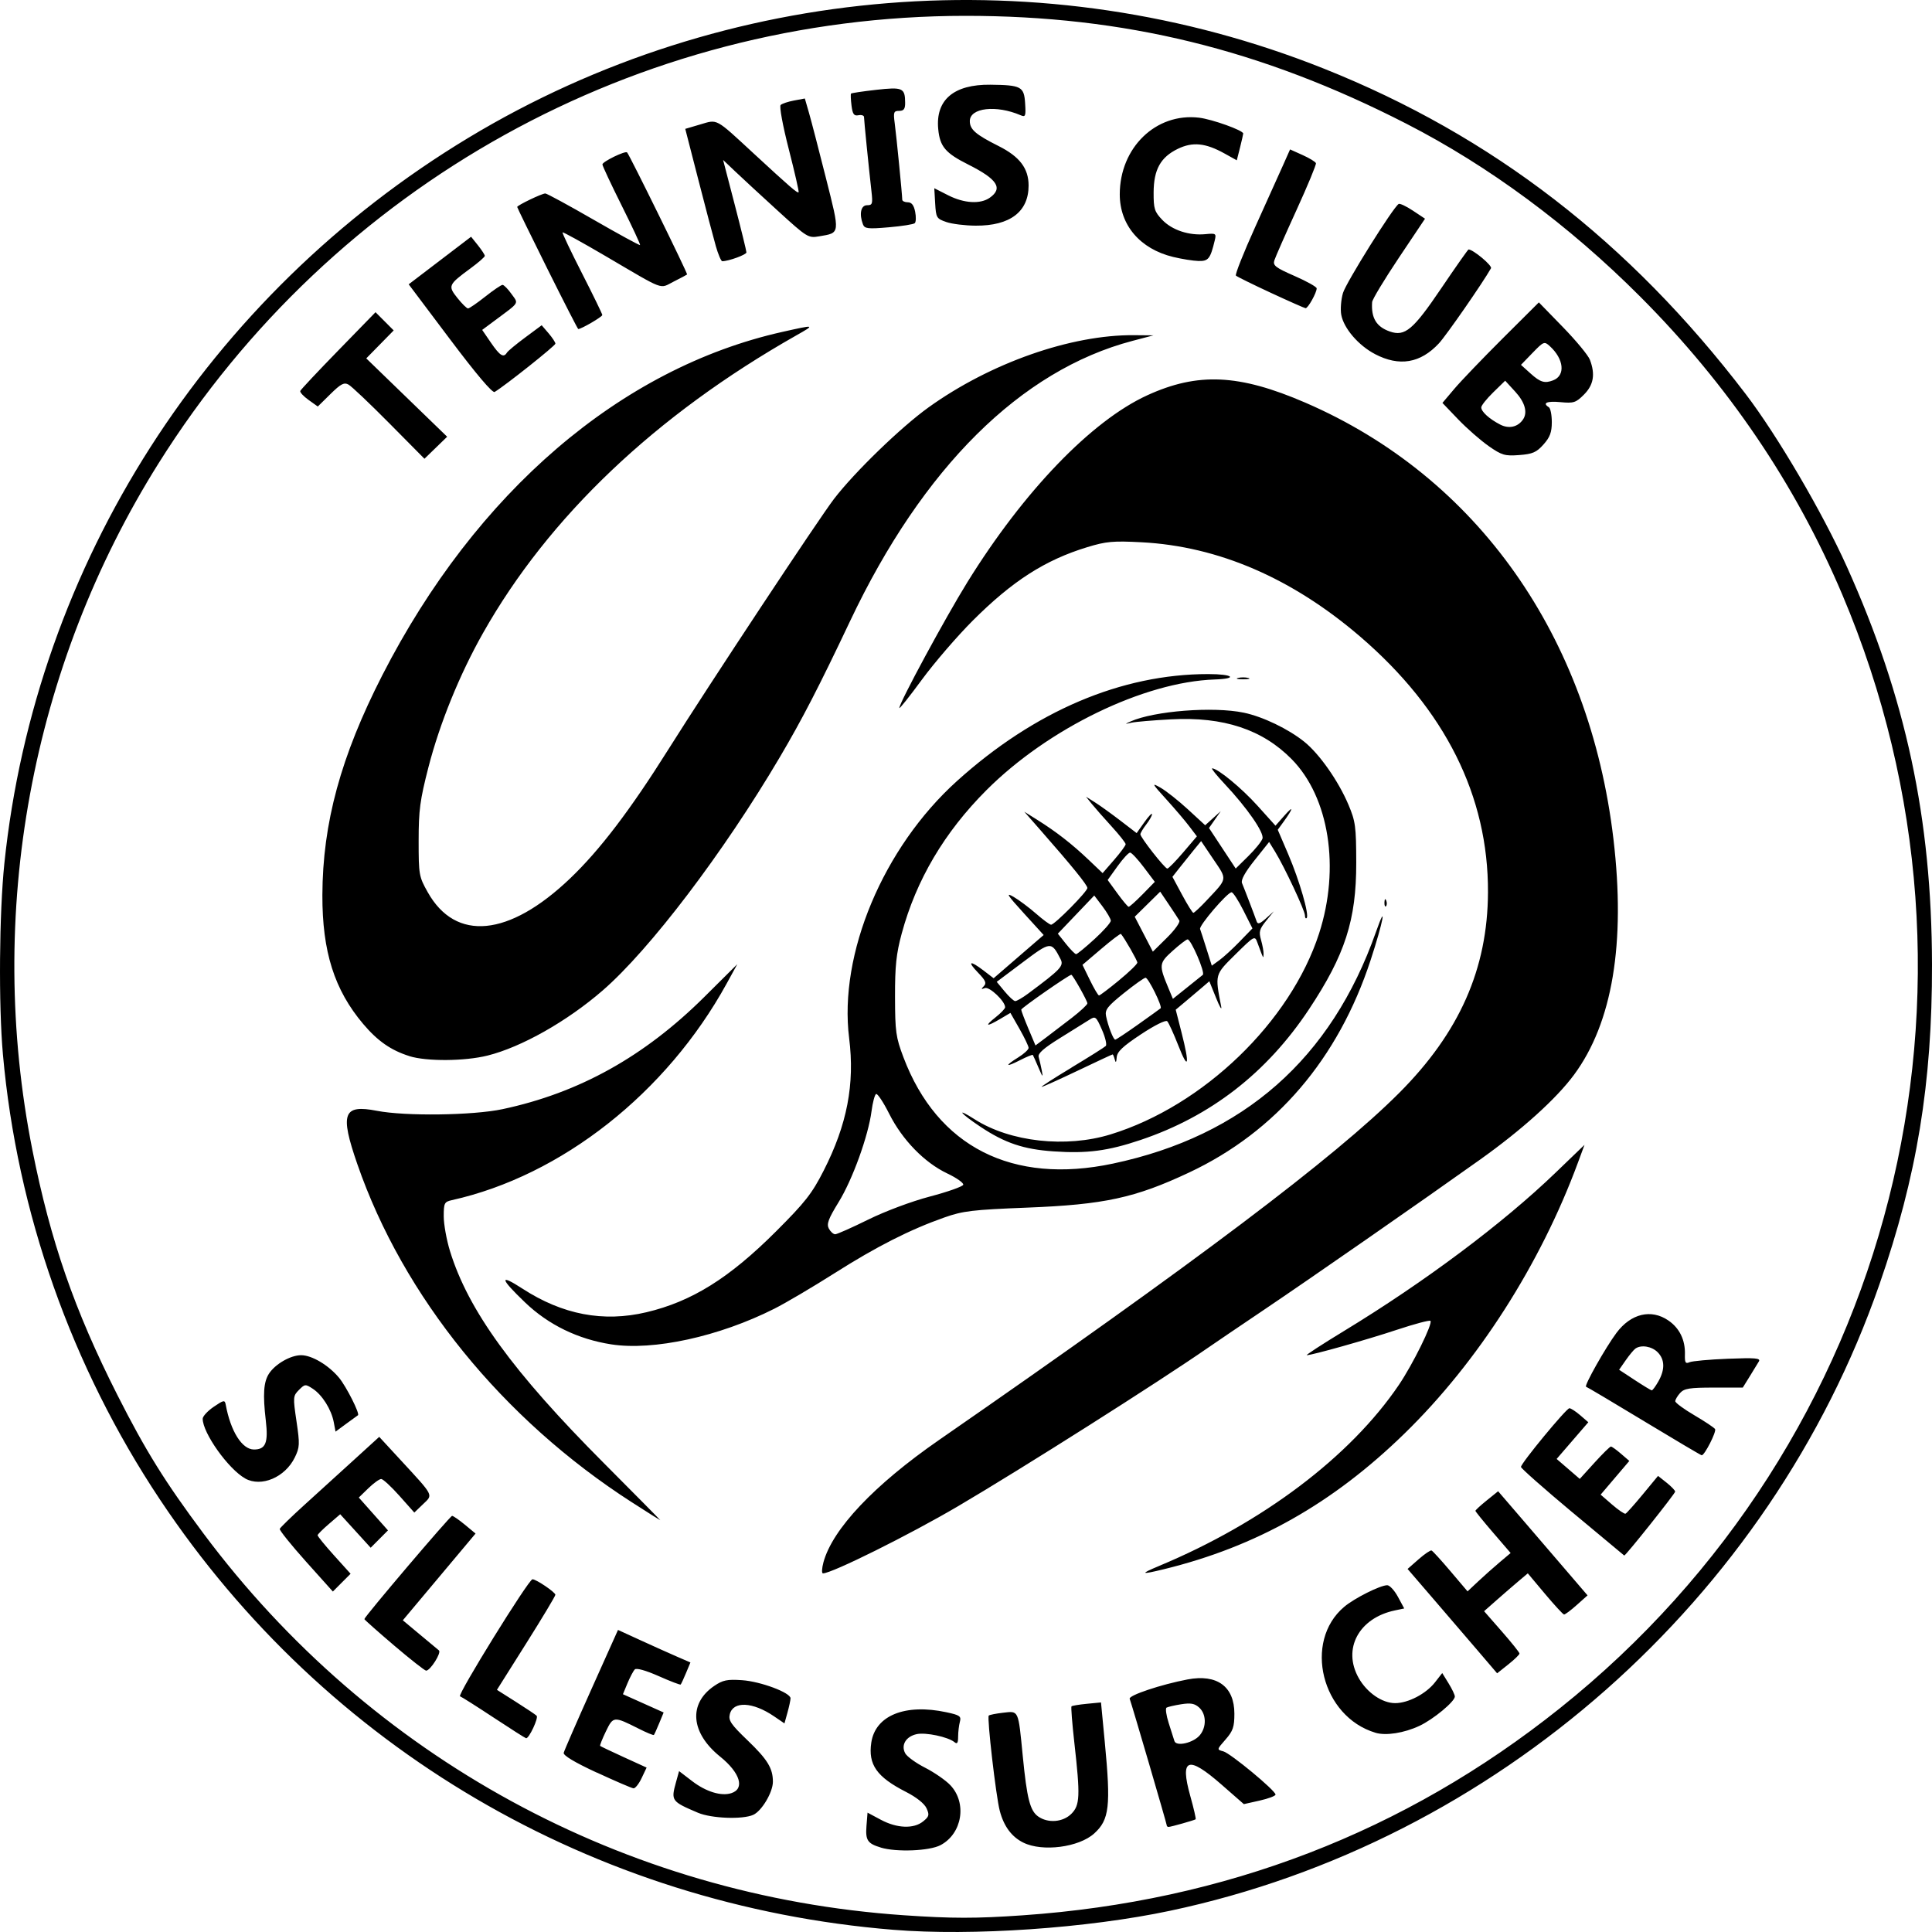 <?xml version="1.0" encoding="UTF-8" standalone="no"?>
<svg
   xmlns:dc="http://purl.org/dc/elements/1.1/"
   xmlns:cc="http://creativecommons.org/ns#"
   xmlns:rdf="http://www.w3.org/1999/02/22-rdf-syntax-ns#"
   xmlns:svg="http://www.w3.org/2000/svg"
   xmlns="http://www.w3.org/2000/svg"
   xmlns:sodipodi="http://sodipodi.sourceforge.net/DTD/sodipodi-0.dtd"
   xmlns:inkscape="http://www.inkscape.org/namespaces/inkscape"
   version="1.1"
   id="svg869"
   width="80"
   height="80"
   viewBox="0 0 80 80"
   sodipodi:docname="tcsellesFullLogoLoading.svg"
   inkscape:version="1.0.2-2 (e86c870879, 2021-01-15)">
  <defs
     id="defs873" />
  <sodipodi:namedview
     pagecolor="#ffffff"
     bordercolor="#666666"
     borderopacity="1"
     objecttolerance="10"
     gridtolerance="10"
     guidetolerance="10"
     inkscape:pageopacity="0"
     inkscape:pageshadow="2"
     inkscape:window-width="1920"
     inkscape:window-height="1017"
     id="namedview871"
     showgrid="false"
     inkscape:zoom="0.70710678"
     inkscape:cx="316.99695"
     inkscape:cy="296.02698"
     inkscape:window-x="-8"
     inkscape:window-y="-8"
     inkscape:window-maximized="1"
     inkscape:current-layer="svg869"
     inkscape:document-rotation="0" />
  <path
     style="fill:#000000;stroke-width:0.122"
     d="M 36.995,79.909 C 24.573,78.901 13.486,72.398 6.626,62.097 2.961,56.594 0.705,50.201 0.121,43.661 -0.062,41.612 -0.033,37.817 0.181,35.752 1.468,23.363 8.599,12.217 19.407,5.699 30.051,-0.719 43.234,-1.782 54.825,2.844 61.788,5.622 67.471,10.007 72.283,16.313 c 1.314,1.723 3.176,4.898 4.187,7.142 2.449,5.434 3.518,10.43 3.53,16.482 0.009,4.926 -0.624,8.775 -2.177,13.247 -4.535,13.053 -15.892,23.081 -29.374,25.937 -3.418,0.724 -8.197,1.053 -11.454,0.788 z m 5.355,-0.6 C 50.732,78.727 58.173,75.859 64.586,70.739 78.414,59.698 83.182,40.903 76.285,24.621 74.347,20.046 71.548,15.92 67.915,12.28 64.968,9.327 61.647,6.872 58.233,5.122 52.225,2.042 46.553,0.654 39.977,0.656 26.382,0.659 13.823,7.624 6.568,19.182 c -5.291,8.429 -7.171,18.664 -5.225,28.447 0.751,3.774 1.74,6.625 3.517,10.134 1.173,2.315 1.968,3.594 3.568,5.739 6.925,9.284 17.432,15.011 28.993,15.804 2.002,0.137 2.983,0.138 4.929,0.003 z M 36.47,76.502 C 35.921,76.337 35.832,76.201 35.879,75.607 l 0.044,-0.549 0.554,0.296 c 0.668,0.356 1.358,0.382 1.748,0.066 0.249,-0.202 0.266,-0.268 0.14,-0.545 -0.087,-0.192 -0.419,-0.456 -0.848,-0.675 -1.214,-0.619 -1.574,-1.131 -1.439,-2.042 0.168,-1.126 1.404,-1.625 3.113,-1.257 0.555,0.119 0.618,0.164 0.555,0.397 -0.039,0.144 -0.071,0.42 -0.072,0.613 -0.001,0.266 -0.038,0.32 -0.154,0.226 -0.262,-0.216 -1.191,-0.412 -1.563,-0.33 -0.445,0.098 -0.657,0.451 -0.475,0.792 0.072,0.135 0.443,0.404 0.826,0.599 0.382,0.195 0.852,0.52 1.044,0.723 0.699,0.739 0.491,2.008 -0.408,2.483 -0.456,0.241 -1.823,0.296 -2.474,0.1 z m 5.907,-0.201 c -0.488,-0.241 -0.812,-0.679 -0.98,-1.324 -0.158,-0.604 -0.533,-3.859 -0.455,-3.938 0.032,-0.032 0.301,-0.085 0.598,-0.119 0.65,-0.074 0.621,-0.139 0.811,1.799 0.172,1.758 0.301,2.261 0.638,2.498 0.409,0.288 1.026,0.237 1.375,-0.112 0.355,-0.356 0.371,-0.735 0.123,-2.936 -0.091,-0.806 -0.144,-1.487 -0.119,-1.513 0.025,-0.026 0.31,-0.074 0.634,-0.105 l 0.588,-0.057 0.157,1.644 c 0.254,2.657 0.19,3.212 -0.437,3.781 -0.634,0.575 -2.144,0.771 -2.933,0.381 z m 5.937,-0.712 c 0,-0.067 -1.452,-5.026 -1.536,-5.245 -0.054,-0.141 1.295,-0.592 2.396,-0.802 1.221,-0.232 1.939,0.292 1.939,1.418 0,0.549 -0.057,0.716 -0.366,1.069 -0.366,0.418 -0.366,0.418 -0.091,0.491 0.295,0.078 2.161,1.623 2.161,1.79 0,0.055 -0.295,0.167 -0.656,0.248 l -0.656,0.147 -0.926,-0.81 c -1.392,-1.218 -1.73,-1.094 -1.292,0.473 0.144,0.515 0.244,0.949 0.222,0.965 -0.06,0.042 -1.03,0.316 -1.119,0.316 -0.042,0 -0.077,-0.027 -0.077,-0.06 z m 1.369,-3.739 c 0.283,-0.342 0.27,-0.873 -0.027,-1.143 -0.188,-0.171 -0.351,-0.2 -0.749,-0.137 -0.28,0.045 -0.551,0.108 -0.604,0.14 -0.052,0.032 -0.012,0.319 0.09,0.637 0.102,0.318 0.208,0.653 0.237,0.745 0.076,0.242 0.787,0.078 1.053,-0.242 z m -20.782,3.212 c -1.103,-0.47 -1.122,-0.496 -0.908,-1.27 l 0.126,-0.454 0.546,0.418 c 0.568,0.435 1.198,0.629 1.614,0.496 0.574,-0.183 0.372,-0.844 -0.463,-1.517 -1.218,-0.982 -1.319,-2.191 -0.244,-2.923 0.358,-0.244 0.537,-0.281 1.154,-0.239 0.768,0.052 2.009,0.516 2.008,0.75 -3.64e-4,0.076 -0.057,0.341 -0.126,0.589 l -0.125,0.451 -0.436,-0.297 c -0.877,-0.597 -1.689,-0.636 -1.826,-0.087 -0.066,0.262 0.042,0.42 0.735,1.086 0.826,0.792 1.048,1.156 1.048,1.713 0,0.434 -0.459,1.208 -0.812,1.37 -0.438,0.2 -1.733,0.151 -2.291,-0.086 z m -4.199,-1.666 c -0.909,-0.422 -1.386,-0.708 -1.36,-0.816 0.022,-0.091 0.537,-1.274 1.144,-2.627 l 1.104,-2.461 0.925,0.424 c 0.509,0.233 1.184,0.537 1.5,0.674 l 0.574,0.249 -0.183,0.438 c -0.1,0.241 -0.2,0.455 -0.221,0.476 -0.021,0.021 -0.432,-0.136 -0.913,-0.35 -0.529,-0.234 -0.919,-0.344 -0.986,-0.276 -0.061,0.061 -0.197,0.318 -0.302,0.569 l -0.19,0.458 0.843,0.378 0.843,0.378 -0.184,0.446 c -0.101,0.246 -0.201,0.464 -0.22,0.485 -0.02,0.021 -0.302,-0.095 -0.626,-0.259 -1.036,-0.522 -1.056,-0.521 -1.362,0.112 -0.15,0.311 -0.257,0.581 -0.237,0.6 0.02,0.02 0.461,0.23 0.98,0.467 l 0.944,0.431 -0.206,0.434 c -0.113,0.239 -0.265,0.43 -0.336,0.425 -0.071,-0.005 -0.759,-0.301 -1.529,-0.658 z m -4.26,-2.273 c -0.703,-0.464 -1.33,-0.861 -1.393,-0.883 -0.13,-0.044 2.842,-4.846 3,-4.846 0.154,0 0.946,0.537 0.948,0.642 8.53e-4,0.051 -0.543,0.958 -1.209,2.015 l -1.211,1.922 0.779,0.493 c 0.428,0.271 0.818,0.532 0.865,0.579 0.087,0.087 -0.318,0.952 -0.437,0.932 -0.035,-0.006 -0.639,-0.39 -1.342,-0.854 z m 36.513,0.626 c -2.228,-0.666 -3.001,-3.769 -1.298,-5.211 0.422,-0.358 1.496,-0.897 1.786,-0.897 0.1,-1.02e-4 0.3,0.216 0.443,0.481 l 0.26,0.481 -0.382,0.08 c -1.496,0.312 -2.185,1.593 -1.504,2.799 0.343,0.608 0.972,1.041 1.51,1.041 0.541,0 1.279,-0.386 1.652,-0.864 l 0.298,-0.382 0.261,0.424 c 0.144,0.233 0.261,0.479 0.261,0.548 0,0.207 -0.89,0.945 -1.466,1.215 -0.633,0.297 -1.389,0.416 -1.821,0.286 z m 4.234,-3.402 c -0.442,-0.516 -1.276,-1.488 -1.853,-2.159 l -1.051,-1.221 0.454,-0.399 c 0.25,-0.22 0.492,-0.384 0.538,-0.366 0.046,0.018 0.4,0.406 0.787,0.863 l 0.704,0.83 0.437,-0.41 c 0.24,-0.226 0.642,-0.583 0.892,-0.794 l 0.455,-0.384 -0.729,-0.847 c -0.401,-0.466 -0.729,-0.871 -0.729,-0.9 0,-0.029 0.211,-0.224 0.47,-0.432 l 0.47,-0.379 0.961,1.117 c 0.528,0.614 1.361,1.584 1.851,2.156 l 0.891,1.039 -0.448,0.4 c -0.246,0.22 -0.483,0.396 -0.526,0.392 -0.043,-0.005 -0.398,-0.39 -0.789,-0.856 l -0.711,-0.848 -0.384,0.324 c -0.211,0.178 -0.619,0.53 -0.905,0.783 l -0.521,0.46 0.732,0.836 c 0.403,0.46 0.733,0.872 0.734,0.917 0.001,0.045 -0.207,0.247 -0.462,0.45 l -0.464,0.369 z m -44.873,-0.214 c -0.675,-0.575 -1.228,-1.066 -1.228,-1.09 0,-0.096 3.551,-4.274 3.632,-4.274 0.049,0 0.287,0.165 0.53,0.366 l 0.442,0.366 -1.506,1.796 -1.506,1.796 0.694,0.579 c 0.382,0.318 0.742,0.618 0.801,0.667 0.113,0.094 -0.357,0.839 -0.53,0.839 -0.056,0 -0.655,-0.471 -1.331,-1.046 z m -3.65,-3.477 c -0.614,-0.687 -1.101,-1.293 -1.082,-1.348 0.019,-0.054 0.478,-0.5 1.019,-0.991 0.541,-0.49 1.46,-1.325 2.042,-1.856 l 1.058,-0.964 0.869,0.942 c 1.42,1.541 1.368,1.439 0.945,1.846 l -0.361,0.347 -0.618,-0.695 c -0.34,-0.382 -0.679,-0.695 -0.754,-0.695 -0.075,0 -0.314,0.173 -0.532,0.384 l -0.395,0.384 0.604,0.68 0.604,0.68 -0.358,0.359 -0.358,0.359 -0.631,-0.693 -0.631,-0.693 -0.463,0.398 c -0.255,0.219 -0.467,0.43 -0.473,0.469 -0.006,0.039 0.299,0.414 0.678,0.834 l 0.688,0.763 -0.367,0.368 -0.367,0.368 z m 21.431,0.036 c 0.373,-1.377 2.1,-3.205 4.786,-5.065 10.675,-7.393 16.397,-11.71 19.055,-14.372 2.495,-2.5 3.663,-5.14 3.676,-8.308 0.017,-3.982 -1.774,-7.565 -5.29,-10.585 -2.821,-2.423 -5.879,-3.742 -9.055,-3.908 -1.179,-0.062 -1.466,-0.036 -2.249,0.203 -1.749,0.533 -3.103,1.403 -4.748,3.049 -0.642,0.643 -1.587,1.74 -2.1,2.439 -0.513,0.699 -0.932,1.225 -0.932,1.17 0,-0.214 1.903,-3.733 2.818,-5.21 2.331,-3.764 5.135,-6.677 7.446,-7.736 2.095,-0.96 3.808,-0.88 6.547,0.304 7.113,3.076 11.768,9.671 12.759,18.076 0.508,4.308 -0.043,7.603 -1.632,9.754 -0.736,0.996 -2.154,2.276 -3.9,3.52 -2.477,1.764 -7.039,4.934 -9.007,6.259 -0.937,0.631 -1.95,1.318 -2.252,1.527 -2.026,1.406 -7.723,5.017 -10.357,6.565 -2.021,1.187 -5.217,2.776 -5.585,2.776 -0.057,0 -0.048,-0.206 0.02,-0.458 z m 13.895,0.151 c 4.292,-1.788 7.921,-4.527 9.931,-7.495 0.579,-0.855 1.414,-2.549 1.309,-2.654 -0.038,-0.038 -0.661,0.128 -1.385,0.368 -1.256,0.417 -3.51,1.052 -3.735,1.053 -0.059,1.22e-4 0.638,-0.453 1.549,-1.007 3.339,-2.031 6.572,-4.451 8.752,-6.55 l 1.198,-1.153 -0.267,0.723 c -1.56,4.226 -4.15,8.273 -7.187,11.232 -2.978,2.902 -6.139,4.684 -9.963,5.618 -0.961,0.235 -1.01,0.202 -0.202,-0.134 z M 65.11,62.625 c -1.171,-0.979 -2.13,-1.826 -2.13,-1.882 0,-0.154 1.879,-2.431 2.006,-2.431 0.061,0 0.262,0.131 0.447,0.29 l 0.336,0.29 -0.656,0.76 -0.656,0.76 0.479,0.413 0.479,0.413 0.609,-0.671 c 0.335,-0.369 0.641,-0.67 0.681,-0.669 0.04,8.54e-4 0.228,0.135 0.417,0.299 l 0.345,0.297 -0.594,0.698 -0.594,0.698 0.474,0.411 c 0.261,0.226 0.511,0.396 0.556,0.378 0.045,-0.018 0.366,-0.378 0.714,-0.799 l 0.633,-0.766 0.351,0.278 c 0.193,0.153 0.354,0.32 0.358,0.372 0.005,0.076 -2.059,2.668 -2.109,2.647 -0.008,-0.003 -0.973,-0.807 -2.144,-1.786 z M 26.162,62.205 C 20.813,58.765 16.694,53.69 14.794,48.197 c -0.726,-2.097 -0.587,-2.473 0.812,-2.201 1.174,0.229 3.976,0.192 5.202,-0.068 3.167,-0.673 5.874,-2.179 8.36,-4.65 l 1.362,-1.353 -0.439,0.8 c -2.489,4.531 -6.838,7.959 -11.382,8.971 -0.309,0.069 -0.335,0.12 -0.335,0.67 0,0.327 0.116,0.972 0.257,1.432 0.756,2.459 2.607,5.009 6.39,8.803 1.289,1.293 2.333,2.35 2.321,2.349 -0.012,-7.32e-4 -0.543,-0.336 -1.179,-0.745 z M 10.157,61.222 C 9.461,60.838 8.393,59.34 8.393,58.747 c 0,-0.1 0.205,-0.323 0.456,-0.494 0.411,-0.281 0.46,-0.29 0.496,-0.096 0.204,1.112 0.678,1.864 1.173,1.864 0.481,0 0.596,-0.279 0.489,-1.192 -0.128,-1.094 -0.093,-1.605 0.132,-1.951 0.261,-0.399 0.895,-0.763 1.33,-0.762 0.445,2.43e-4 1.138,0.413 1.571,0.935 0.3,0.362 0.872,1.495 0.782,1.551 -0.022,0.014 -0.24,0.173 -0.484,0.352 l -0.444,0.327 -0.074,-0.393 c -0.099,-0.524 -0.476,-1.126 -0.867,-1.382 -0.305,-0.2 -0.328,-0.198 -0.574,0.048 -0.246,0.247 -0.25,0.296 -0.102,1.297 0.141,0.952 0.135,1.079 -0.071,1.501 -0.402,0.822 -1.384,1.239 -2.051,0.871 z m 57.934,-2.366 c -1.272,-0.769 -2.359,-1.415 -2.415,-1.434 -0.093,-0.031 0.808,-1.628 1.259,-2.231 0.598,-0.801 1.438,-1.001 2.15,-0.512 0.461,0.316 0.701,0.809 0.684,1.403 -0.01,0.342 0.023,0.399 0.189,0.325 0.111,-0.049 0.824,-0.114 1.586,-0.144 1.146,-0.045 1.368,-0.026 1.287,0.112 -0.054,0.091 -0.226,0.372 -0.382,0.624 l -0.284,0.458 h -1.197 c -1.005,0 -1.229,0.036 -1.398,0.223 -0.111,0.123 -0.201,0.276 -0.201,0.341 0,0.065 0.356,0.327 0.791,0.582 0.435,0.255 0.821,0.513 0.857,0.572 0.066,0.107 -0.436,1.092 -0.553,1.085 -0.033,-0.002 -1.101,-0.634 -2.373,-1.403 z m 0.578,-1.654 c 0.28,-0.493 0.269,-0.909 -0.03,-1.21 -0.245,-0.246 -0.682,-0.317 -0.919,-0.151 -0.07,0.049 -0.251,0.267 -0.402,0.484 l -0.274,0.394 0.645,0.424 c 0.355,0.233 0.673,0.426 0.706,0.429 0.033,0.003 0.157,-0.164 0.274,-0.37 z m -43.36,-1.535 c -1.375,-0.214 -2.598,-0.808 -3.564,-1.733 -1.049,-1.004 -1.088,-1.208 -0.108,-0.572 1.658,1.076 3.345,1.397 5.127,0.976 1.881,-0.445 3.429,-1.41 5.369,-3.348 1.206,-1.205 1.489,-1.565 1.972,-2.514 0.972,-1.906 1.295,-3.586 1.056,-5.489 -0.437,-3.486 1.408,-7.887 4.464,-10.645 3.213,-2.9 6.808,-4.43 10.407,-4.43 1.03,0 1.253,0.19 0.263,0.224 -2.922,0.1 -6.893,2.026 -9.448,4.582 -1.741,1.742 -2.908,3.716 -3.509,5.938 -0.227,0.839 -0.28,1.342 -0.277,2.625 0.003,1.443 0.035,1.67 0.349,2.5 1.403,3.708 4.508,5.284 8.675,4.401 5.408,-1.145 9.038,-4.341 10.889,-9.588 0.473,-1.341 0.3,-0.422 -0.219,1.16 -1.341,4.09 -3.92,7.108 -7.52,8.799 -2.234,1.05 -3.512,1.327 -6.704,1.452 -2.263,0.089 -2.656,0.136 -3.427,0.408 -1.427,0.503 -2.803,1.201 -4.545,2.306 -0.904,0.573 -2.026,1.236 -2.495,1.472 -2.286,1.153 -5.007,1.748 -6.755,1.476 z m 10.64,-5.165 c 0.703,-0.347 1.795,-0.756 2.559,-0.957 0.733,-0.193 1.352,-0.412 1.377,-0.486 0.025,-0.074 -0.274,-0.286 -0.663,-0.47 -0.944,-0.448 -1.861,-1.391 -2.404,-2.473 -0.243,-0.483 -0.487,-0.85 -0.543,-0.815 -0.056,0.035 -0.14,0.353 -0.186,0.707 -0.135,1.03 -0.786,2.831 -1.362,3.767 -0.429,0.698 -0.507,0.909 -0.406,1.099 0.069,0.129 0.187,0.234 0.263,0.234 0.076,0 0.69,-0.273 1.365,-0.606 z m 7.677,-2.826 c -1.242,-0.085 -2.013,-0.344 -3.025,-1.017 -0.847,-0.564 -1.051,-0.827 -0.24,-0.31 1.47,0.937 3.781,1.193 5.632,0.622 3.837,-1.183 7.444,-4.66 8.627,-8.316 0.879,-2.716 0.419,-5.642 -1.134,-7.219 -1.212,-1.231 -2.824,-1.764 -4.992,-1.65 -0.736,0.039 -1.476,0.101 -1.643,0.139 -0.285,0.065 -0.288,0.061 -0.037,-0.051 0.981,-0.437 3.42,-0.627 4.686,-0.364 0.787,0.163 1.85,0.674 2.511,1.207 0.625,0.504 1.408,1.62 1.823,2.599 0.294,0.695 0.322,0.903 0.325,2.409 0.004,2.369 -0.461,3.812 -1.956,6.066 -1.746,2.632 -4.073,4.438 -6.976,5.413 -1.353,0.455 -2.209,0.567 -3.601,0.472 z m 0.741,-3.47 c 0.728,-0.438 1.367,-0.841 1.42,-0.894 0.053,-0.053 -0.018,-0.357 -0.159,-0.676 -0.242,-0.549 -0.269,-0.57 -0.52,-0.41 -0.146,0.093 -0.691,0.433 -1.211,0.755 -0.684,0.424 -0.93,0.642 -0.888,0.786 0.032,0.109 0.091,0.364 0.13,0.565 0.058,0.301 0.034,0.28 -0.136,-0.122 -0.114,-0.269 -0.22,-0.506 -0.236,-0.527 -0.016,-0.021 -0.254,0.076 -0.528,0.216 -0.61,0.312 -0.653,0.244 -0.073,-0.116 0.234,-0.145 0.426,-0.322 0.426,-0.392 0,-0.07 -0.17,-0.425 -0.377,-0.789 L 41.839,41.942 41.418,42.191 c -0.578,0.342 -0.671,0.31 -0.194,-0.066 0.218,-0.172 0.396,-0.359 0.396,-0.417 0,-0.25 -0.65,-0.865 -0.838,-0.794 -0.158,0.06 -0.166,0.045 -0.044,-0.079 0.122,-0.123 0.075,-0.234 -0.237,-0.557 -0.465,-0.481 -0.344,-0.527 0.231,-0.087 l 0.412,0.316 0.682,-0.59 c 0.375,-0.325 0.841,-0.728 1.036,-0.895 l 0.354,-0.305 -0.828,-0.909 c -0.685,-0.752 -0.758,-0.868 -0.419,-0.672 0.225,0.131 0.644,0.444 0.932,0.696 0.287,0.252 0.567,0.458 0.622,0.458 0.148,0 1.507,-1.376 1.503,-1.522 -0.003,-0.124 -0.63,-0.898 -1.944,-2.395 l -0.668,-0.762 0.547,0.343 c 0.776,0.487 1.43,0.996 2.108,1.641 l 0.588,0.559 0.477,-0.549 c 0.262,-0.302 0.477,-0.594 0.477,-0.648 1.22e-4,-0.054 -0.26,-0.384 -0.579,-0.733 -0.319,-0.349 -0.688,-0.769 -0.822,-0.934 l -0.242,-0.3 0.365,0.229 c 0.201,0.126 0.673,0.465 1.049,0.753 l 0.684,0.525 0.32,-0.451 c 0.176,-0.248 0.319,-0.397 0.317,-0.331 -0.002,0.066 -0.11,0.258 -0.241,0.426 -0.131,0.168 -0.239,0.35 -0.241,0.404 -0.003,0.126 1.004,1.412 1.114,1.421 0.045,0.004 0.339,-0.295 0.654,-0.664 l 0.572,-0.671 -0.311,-0.409 C 49.078,33.992 48.647,33.488 48.291,33.095 47.69,32.433 47.673,32.399 48.059,32.619 c 0.228,0.13 0.737,0.533 1.13,0.895 l 0.715,0.658 0.323,-0.292 0.323,-0.292 -0.244,0.349 -0.244,0.349 0.553,0.839 0.553,0.839 0.52,-0.512 c 0.286,-0.281 0.55,-0.608 0.588,-0.727 0.077,-0.245 -0.63,-1.267 -1.57,-2.268 -0.331,-0.353 -0.563,-0.641 -0.515,-0.641 0.231,0 1.219,0.814 1.883,1.551 l 0.741,0.823 0.375,-0.424 c 0.389,-0.441 0.365,-0.298 -0.045,0.268 l -0.236,0.325 0.437,1.02 c 0.464,1.084 0.877,2.516 0.76,2.634 -0.039,0.039 -0.071,-0.01 -0.071,-0.109 0,-0.197 -0.848,-2.006 -1.238,-2.641 l -0.245,-0.399 -0.602,0.756 c -0.397,0.498 -0.575,0.821 -0.521,0.948 0.095,0.225 0.52,1.335 0.606,1.584 0.045,0.131 0.135,0.103 0.385,-0.122 l 0.326,-0.293 -0.321,0.396 c -0.276,0.341 -0.305,0.451 -0.207,0.793 0.062,0.218 0.109,0.479 0.104,0.581 -0.01,0.201 0.005,0.23 -0.257,-0.479 -0.107,-0.291 -0.124,-0.282 -0.905,0.488 -0.863,0.852 -0.854,0.819 -0.594,2.158 0.036,0.185 -0.06,0.025 -0.212,-0.355 L 50.076,40.632 49.769,40.895 c -0.169,0.145 -0.482,0.41 -0.696,0.589 l -0.389,0.326 0.241,0.945 c 0.345,1.352 0.285,1.605 -0.129,0.548 -0.196,-0.499 -0.404,-0.956 -0.463,-1.015 -0.063,-0.063 -0.519,0.164 -1.089,0.541 -0.758,0.502 -0.986,0.718 -1.004,0.954 -0.017,0.215 -0.04,0.242 -0.079,0.092 -0.031,-0.118 -0.071,-0.214 -0.09,-0.214 -0.019,0 -0.668,0.302 -1.442,0.672 -0.775,0.369 -1.448,0.672 -1.496,0.672 -0.048,0 0.508,-0.359 1.236,-0.797 z m 0.02,-2.063 c 0.351,-0.272 0.639,-0.54 0.639,-0.596 0,-0.105 -0.606,-1.183 -0.665,-1.183 -0.099,0 -2.074,1.375 -2.074,1.444 0,0.045 0.133,0.397 0.295,0.782 l 0.295,0.7 0.435,-0.326 c 0.239,-0.179 0.722,-0.549 1.074,-0.82 z m 2.738,0.28 c 0.486,-0.345 0.906,-0.647 0.934,-0.672 0.081,-0.071 -0.507,-1.265 -0.624,-1.265 -0.058,0 -0.464,0.288 -0.901,0.64 -0.677,0.544 -0.787,0.686 -0.735,0.946 0.083,0.414 0.302,0.978 0.38,0.978 0.035,0 0.461,-0.282 0.946,-0.627 z m -4.545,-1.286 c 1.35,-1.004 1.479,-1.142 1.335,-1.423 -0.382,-0.742 -0.404,-0.74 -1.567,0.134 l -1.076,0.808 0.326,0.394 c 0.179,0.217 0.375,0.398 0.436,0.403 0.061,0.005 0.307,-0.138 0.548,-0.317 z m 7.226,-0.773 c 0.106,-0.089 -0.486,-1.466 -0.63,-1.466 -0.051,0 -0.328,0.212 -0.617,0.472 -0.569,0.512 -0.578,0.583 -0.184,1.529 l 0.192,0.461 0.572,-0.458 C 49.456,40.651 49.756,40.409 49.808,40.365 Z m -3.471,0.23 c 0.418,-0.343 0.76,-0.674 0.76,-0.735 0,-0.089 -0.526,-1.009 -0.679,-1.187 -0.021,-0.024 -0.388,0.254 -0.815,0.618 l -0.778,0.662 0.309,0.634 c 0.17,0.348 0.339,0.634 0.376,0.634 0.037,0 0.409,-0.281 0.827,-0.625 z m 4.999,-1.608 0.527,-0.543 -0.377,-0.748 c -0.207,-0.412 -0.426,-0.748 -0.487,-0.748 -0.173,0 -1.358,1.383 -1.304,1.523 0.026,0.069 0.146,0.438 0.266,0.821 l 0.219,0.696 0.314,-0.228 c 0.173,-0.125 0.552,-0.473 0.841,-0.771 z m -6.014,-0.099 c 0.374,-0.342 0.678,-0.686 0.676,-0.763 -0.002,-0.077 -0.157,-0.343 -0.344,-0.592 l -0.341,-0.451 -0.754,0.79 -0.754,0.79 0.337,0.424 c 0.186,0.233 0.374,0.424 0.419,0.424 0.045,3e-6 0.387,-0.28 0.761,-0.623 z m 3.513,-0.771 c -0.042,-0.073 -0.237,-0.371 -0.434,-0.663 l -0.358,-0.531 -0.527,0.519 -0.527,0.519 0.375,0.723 0.375,0.723 0.586,-0.579 c 0.322,-0.318 0.552,-0.638 0.51,-0.711 z m 1.133,-0.834 c 0.873,-0.927 0.859,-0.842 0.283,-1.693 L 49.736,34.828 49.443,35.185 c -0.161,0.196 -0.428,0.529 -0.594,0.74 l -0.301,0.383 0.4,0.744 c 0.22,0.409 0.429,0.745 0.466,0.746 0.036,0.001 0.286,-0.231 0.554,-0.517 z m -2.657,-0.246 0.509,-0.521 -0.454,-0.602 c -0.249,-0.331 -0.505,-0.605 -0.567,-0.609 -0.062,-0.004 -0.297,0.25 -0.522,0.564 l -0.409,0.571 0.401,0.551 c 0.22,0.303 0.43,0.554 0.467,0.558 0.036,0.004 0.295,-0.227 0.575,-0.513 z m -30.36,6.694 c -0.758,-0.238 -1.313,-0.624 -1.909,-1.329 -1.195,-1.412 -1.697,-2.997 -1.691,-5.333 0.009,-2.983 0.763,-5.75 2.482,-9.109 3.877,-7.575 9.869,-12.717 16.565,-14.216 1.367,-0.306 1.371,-0.305 0.579,0.144 -5.83,3.304 -10.255,7.509 -12.977,12.331 -0.97,1.718 -1.789,3.734 -2.258,5.554 -0.349,1.357 -0.405,1.775 -0.405,3.038 0,1.413 0.013,1.489 0.378,2.137 1.158,2.057 3.363,1.843 5.892,-0.571 1.23,-1.174 2.49,-2.829 4.074,-5.35 1.665,-2.649 6.224,-9.544 6.857,-10.369 0.851,-1.109 2.769,-2.967 3.911,-3.787 2.562,-1.84 5.899,-3.013 8.51,-2.991 l 0.806,0.007 -0.87,0.229 c -4.619,1.215 -8.683,5.247 -11.692,11.601 -1.282,2.707 -1.985,4.069 -2.912,5.64 -2.327,3.944 -5.381,7.966 -7.337,9.66 -1.474,1.277 -3.361,2.343 -4.764,2.693 -0.946,0.236 -2.526,0.247 -3.239,0.023 z m 40.378,-6.366 c 0.006,-0.142 0.035,-0.171 0.074,-0.074 0.035,0.088 0.031,0.193 -0.01,0.234 -0.04,0.041 -0.069,-0.032 -0.064,-0.16 z m -6.065,-9.292 c 0.117,-0.031 0.309,-0.031 0.426,0 0.117,0.031 0.021,0.056 -0.213,0.056 -0.234,0 -0.33,-0.025 -0.213,-0.056 z M 16.118,17.524 c -0.801,-0.809 -1.559,-1.528 -1.684,-1.597 -0.187,-0.104 -0.318,-0.036 -0.751,0.39 l -0.524,0.516 -0.381,-0.272 c -0.21,-0.15 -0.365,-0.317 -0.345,-0.372 0.02,-0.055 0.73,-0.811 1.577,-1.68 l 1.54,-1.581 0.376,0.377 0.376,0.377 -0.568,0.579 -0.568,0.579 1.675,1.622 1.675,1.622 -0.47,0.456 -0.47,0.456 z m 45.523,0.945 c -0.335,-0.233 -0.902,-0.73 -1.261,-1.104 l -0.652,-0.681 0.492,-0.582 c 0.27,-0.32 1.169,-1.257 1.996,-2.082 l 1.505,-1.499 0.994,1.022 c 0.547,0.562 1.051,1.172 1.12,1.355 0.228,0.6 0.153,1.041 -0.245,1.44 -0.336,0.337 -0.427,0.366 -0.974,0.314 -0.562,-0.054 -0.765,0.035 -0.481,0.211 0.067,0.042 0.122,0.319 0.122,0.616 0,0.421 -0.076,0.626 -0.345,0.927 -0.29,0.325 -0.45,0.395 -1.004,0.437 -0.595,0.045 -0.719,0.009 -1.268,-0.373 z m 1.428,-1.106 c 0.193,-0.29 0.074,-0.708 -0.325,-1.143 l -0.418,-0.456 -0.495,0.483 c -0.272,0.265 -0.495,0.545 -0.495,0.622 0,0.177 0.326,0.475 0.782,0.711 0.363,0.189 0.738,0.103 0.951,-0.217 z m 1.243,-1.614 c 0.518,-0.199 0.45,-0.882 -0.141,-1.419 -0.224,-0.203 -0.252,-0.192 -0.712,0.283 l -0.479,0.495 0.397,0.358 c 0.404,0.364 0.583,0.418 0.935,0.283 z m -45.681,-1.705 -1.708,-2.271 1.292,-0.985 1.292,-0.985 0.284,0.355 c 0.156,0.196 0.284,0.392 0.284,0.437 3.66e-4,0.045 -0.266,0.277 -0.592,0.517 -0.923,0.679 -0.943,0.725 -0.543,1.227 0.19,0.238 0.387,0.433 0.44,0.433 0.052,2e-6 0.372,-0.22 0.711,-0.488 0.339,-0.269 0.662,-0.488 0.718,-0.488 0.056,0 0.222,0.168 0.368,0.373 0.3,0.422 0.365,0.319 -0.699,1.111 l -0.512,0.381 0.365,0.533 c 0.371,0.54 0.521,0.633 0.66,0.408 0.042,-0.069 0.383,-0.352 0.758,-0.629 l 0.681,-0.505 0.284,0.331 c 0.156,0.182 0.284,0.376 0.284,0.431 0,0.085 -2.078,1.737 -2.516,2 -0.091,0.055 -0.763,-0.739 -1.85,-2.185 z m 38.305,0.618 c -0.684,-0.357 -1.292,-1.064 -1.397,-1.624 -0.042,-0.226 -0.01,-0.635 0.071,-0.907 0.13,-0.435 2.074,-3.542 2.306,-3.686 0.049,-0.03 0.314,0.095 0.59,0.278 l 0.501,0.333 -1.088,1.625 c -0.598,0.894 -1.094,1.716 -1.102,1.828 -0.046,0.657 0.175,1.023 0.734,1.218 0.624,0.218 0.963,-0.067 2.13,-1.792 0.597,-0.883 1.105,-1.605 1.128,-1.605 0.191,0 0.991,0.67 0.93,0.778 -0.337,0.598 -1.852,2.782 -2.156,3.109 -0.769,0.826 -1.641,0.972 -2.649,0.445 z M 22.662,11.123 c -0.685,-1.377 -1.246,-2.526 -1.246,-2.553 0,-0.068 1.024,-0.56 1.164,-0.559 0.063,2.56e-4 0.963,0.489 2,1.087 1.038,0.598 1.904,1.07 1.924,1.05 0.021,-0.02 -0.322,-0.756 -0.761,-1.635 -0.439,-0.879 -0.798,-1.646 -0.798,-1.704 0,-0.116 0.948,-0.577 1.022,-0.497 0.105,0.113 2.519,5.023 2.484,5.054 -0.021,0.018 -0.271,0.151 -0.557,0.295 -0.602,0.304 -0.321,0.409 -2.811,-1.052 -0.961,-0.564 -1.766,-1.008 -1.788,-0.986 -0.022,0.022 0.338,0.78 0.8,1.685 0.462,0.905 0.842,1.686 0.845,1.735 0.004,0.073 -0.868,0.582 -0.996,0.582 -0.02,0 -0.597,-1.127 -1.283,-2.504 z m 29.952,0.998 c -0.748,-0.347 -1.394,-0.666 -1.437,-0.709 -0.043,-0.043 0.317,-0.949 0.799,-2.015 0.482,-1.065 1.004,-2.223 1.16,-2.573 l 0.283,-0.637 0.518,0.233 c 0.285,0.128 0.534,0.28 0.553,0.337 0.019,0.057 -0.343,0.931 -0.805,1.942 -0.462,1.011 -0.875,1.948 -0.917,2.083 -0.067,0.211 0.049,0.301 0.838,0.646 0.504,0.22 0.915,0.451 0.915,0.512 0,0.182 -0.364,0.833 -0.46,0.822 -0.048,-0.006 -0.7,-0.294 -1.447,-0.641 z M 29.637,10.177 C 29.537,9.825 29.211,8.591 28.915,7.436 L 28.375,5.336 28.993,5.154 c 0.733,-0.216 0.607,-0.285 2.225,1.21 1.507,1.391 1.801,1.646 1.851,1.597 0.022,-0.022 -0.161,-0.821 -0.405,-1.775 -0.252,-0.981 -0.399,-1.78 -0.339,-1.838 0.058,-0.057 0.308,-0.14 0.554,-0.186 l 0.448,-0.083 0.171,0.592 c 0.094,0.326 0.41,1.543 0.703,2.705 0.589,2.338 0.598,2.26 -0.283,2.41 -0.452,0.077 -0.497,0.049 -1.706,-1.054 C 31.529,8.109 30.739,7.38 30.456,7.111 l -0.514,-0.488 0.483,1.858 c 0.266,1.022 0.483,1.909 0.483,1.97 0,0.095 -0.736,0.364 -1.001,0.366 -0.048,3.79e-4 -0.17,-0.288 -0.271,-0.64 z m 18.939,0.462 c -1.369,-0.332 -2.209,-1.318 -2.209,-2.59 0,-1.937 1.499,-3.388 3.282,-3.176 0.542,0.064 1.83,0.526 1.83,0.656 0,0.029 -0.06,0.29 -0.132,0.581 L 51.213,6.638 50.707,6.357 C 49.917,5.918 49.386,5.865 48.771,6.163 c -0.715,0.347 -0.998,0.858 -1.002,1.808 -0.003,0.672 0.036,0.796 0.356,1.131 0.406,0.426 1.108,0.659 1.788,0.594 0.438,-0.042 0.456,-0.029 0.386,0.264 -0.182,0.757 -0.262,0.858 -0.674,0.847 -0.219,-0.006 -0.691,-0.081 -1.049,-0.168 z M 35.734,9.293 c -0.165,-0.432 -0.088,-0.795 0.169,-0.795 0.223,0 0.241,-0.056 0.182,-0.58 -0.11,-0.965 -0.308,-2.943 -0.308,-3.071 0,-0.066 -0.104,-0.1 -0.231,-0.075 -0.186,0.036 -0.242,-0.043 -0.287,-0.404 -0.031,-0.247 -0.04,-0.468 -0.02,-0.492 0.02,-0.024 0.487,-0.094 1.039,-0.156 1.1,-0.124 1.198,-0.08 1.202,0.535 0.002,0.258 -0.056,0.336 -0.249,0.336 -0.225,0 -0.244,0.054 -0.182,0.519 0.072,0.541 0.311,2.967 0.311,3.157 0,0.06 0.103,0.109 0.228,0.109 0.159,0 0.252,0.118 0.306,0.389 0.043,0.214 0.036,0.428 -0.015,0.476 -0.051,0.048 -0.537,0.125 -1.08,0.171 -0.859,0.074 -0.997,0.058 -1.065,-0.12 z m 3.451,-0.1 C 38.781,9.055 38.758,9.017 38.723,8.421 l -0.036,-0.627 0.574,0.292 c 0.661,0.336 1.333,0.375 1.723,0.102 C 41.542,7.795 41.299,7.42 40.098,6.816 39.147,6.339 38.919,6.071 38.85,5.346 38.734,4.136 39.493,3.49 41.011,3.508 c 1.278,0.015 1.393,0.077 1.437,0.769 0.034,0.531 0.015,0.581 -0.183,0.496 -1.014,-0.437 -2.107,-0.312 -2.107,0.242 0,0.346 0.242,0.556 1.191,1.032 0.873,0.438 1.242,0.924 1.243,1.634 0.001,1.087 -0.768,1.671 -2.19,1.663 -0.435,-0.002 -0.983,-0.07 -1.217,-0.15 z"
     id="path898"
     inkscape:connector-curvature="0" />
</svg>

